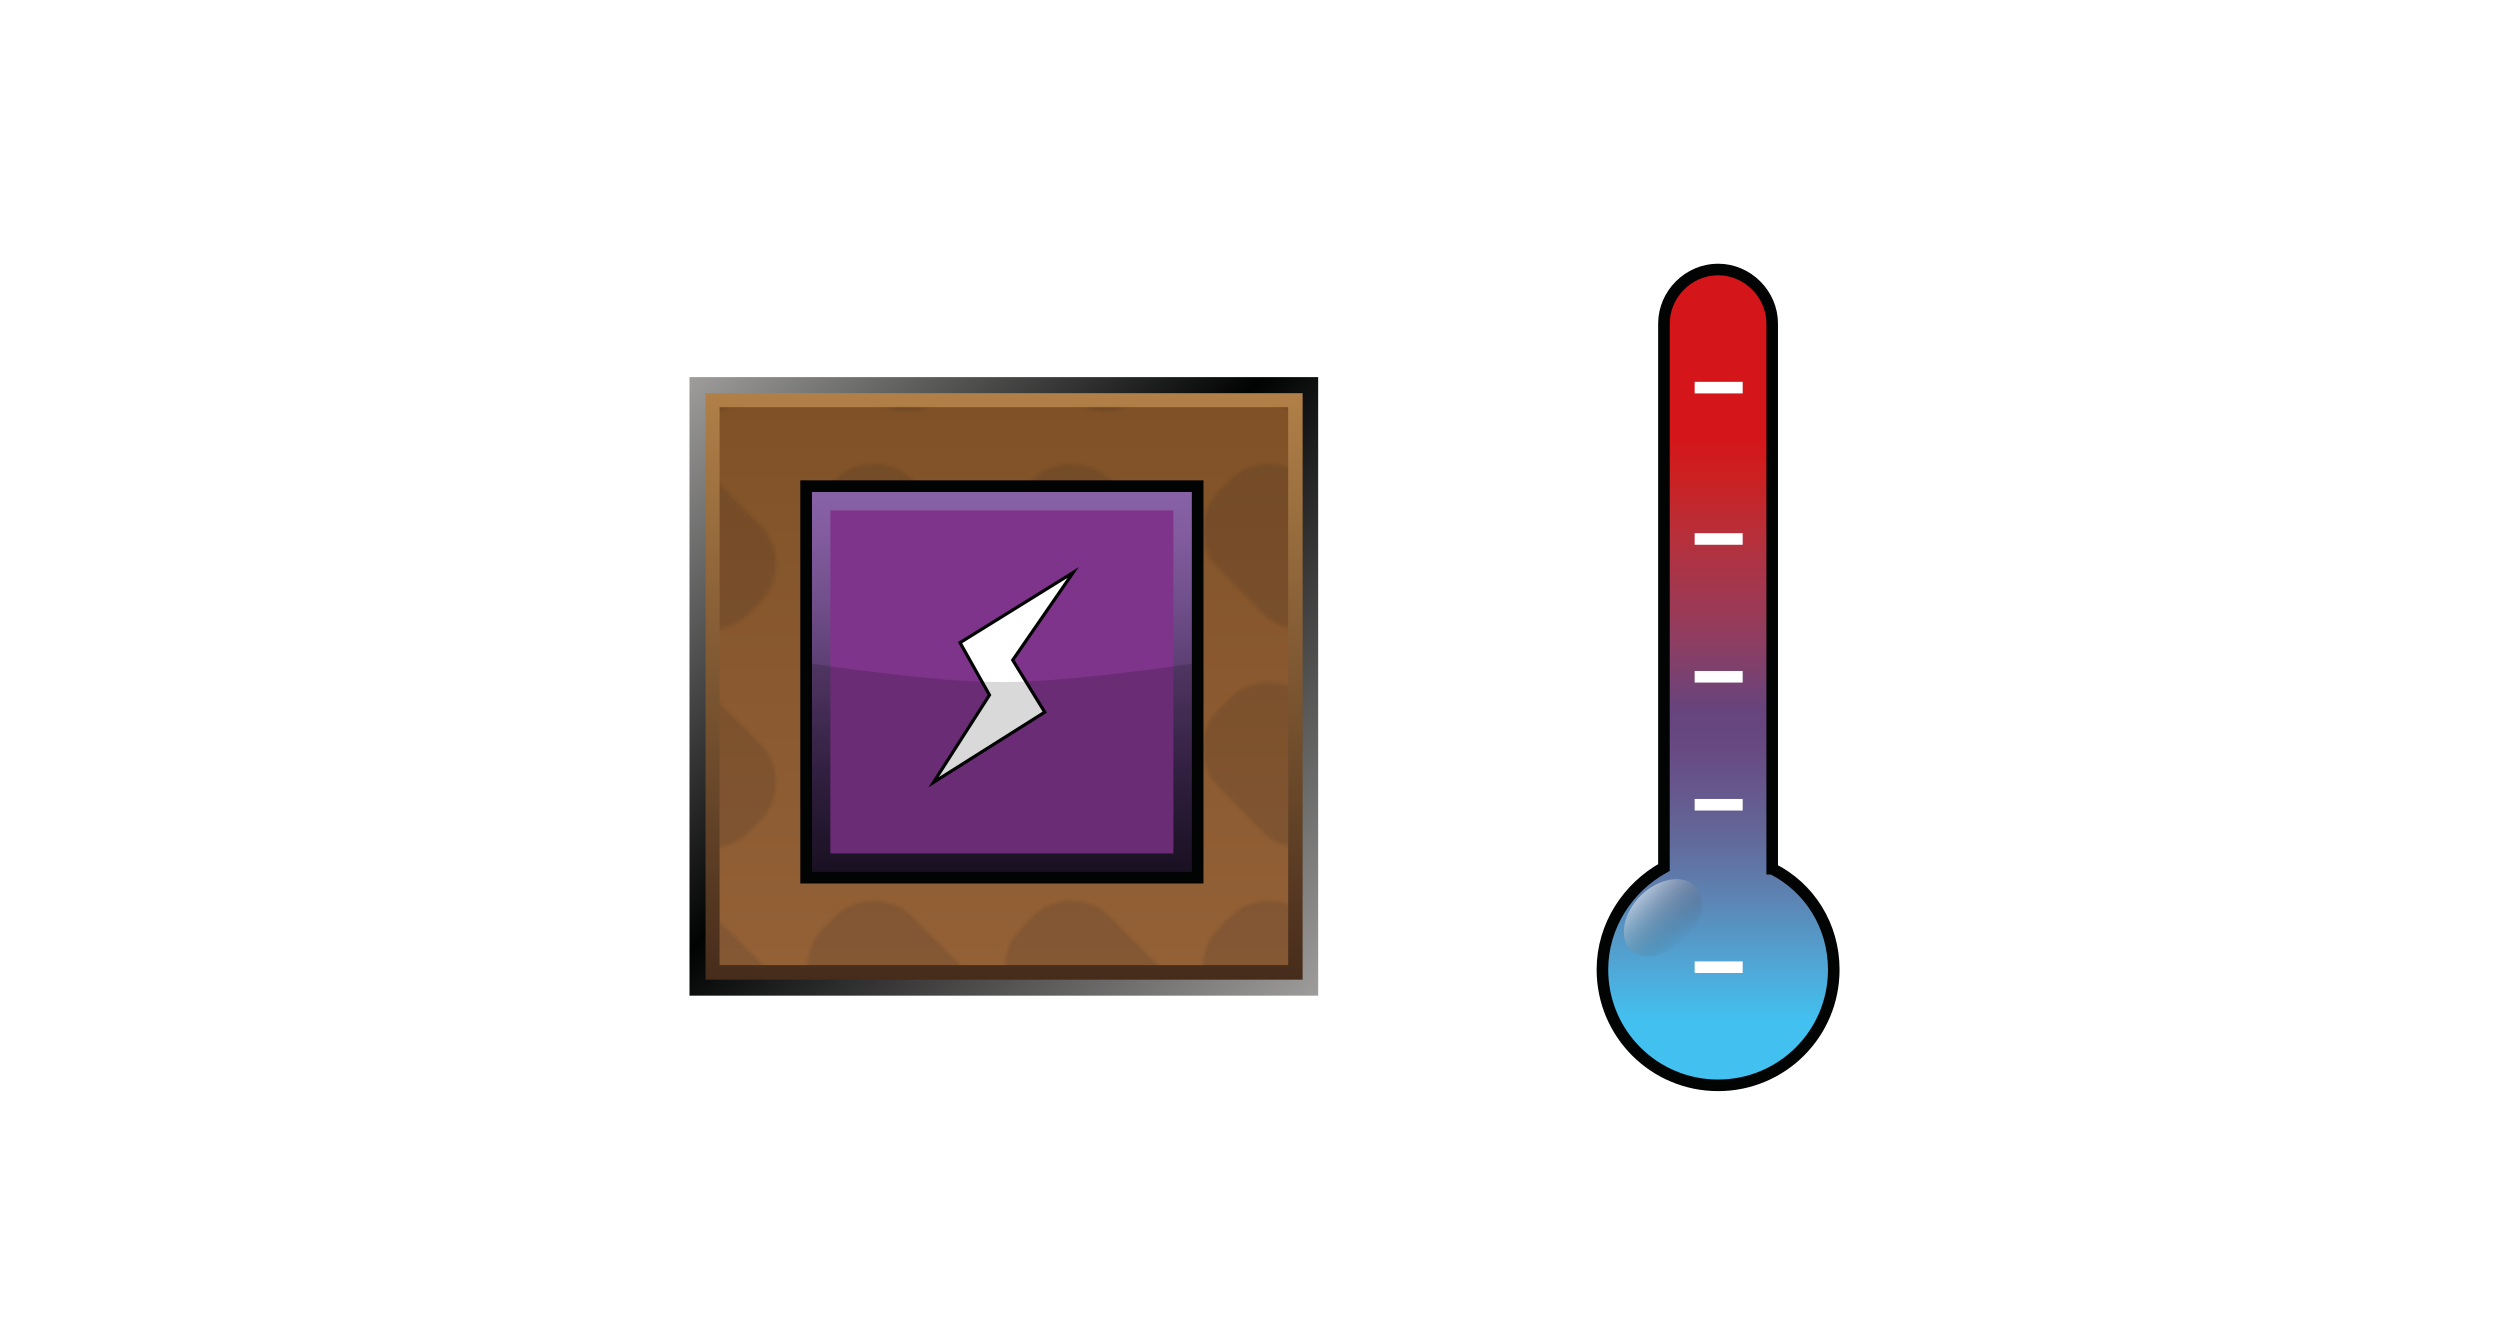 <?xml version="1.0" encoding="UTF-8"?><svg id="Layer" xmlns="http://www.w3.org/2000/svg" xmlns:xlink="http://www.w3.org/1999/xlink" viewBox="0 0 721 379.91"><defs><style>.cls-1{fill:url(#linear-gradient-5);}.cls-1,.cls-2,.cls-3,.cls-4{stroke-miterlimit:10;}.cls-1,.cls-3{stroke-width:3.34px;}.cls-1,.cls-4{stroke:#020303;}.cls-5{fill:url(#linear-gradient-2);}.cls-6,.cls-7{fill:#020303;}.cls-8{fill:#1f1f1e;}.cls-2{opacity:0;stroke:#1d1d1b;}.cls-2,.cls-4{fill:#fff;}.cls-7{opacity:.15;}.cls-7,.cls-9,.cls-10{isolation:isolate;}.cls-11{fill:#7e348b;}.cls-9{fill:url(#linear-gradient-6);opacity:.5;}.cls-10{fill:url(#Nowy_wzorek_2);opacity:.14;}.cls-12,.cls-3{fill:none;}.cls-13{fill:url(#linear-gradient-3);}.cls-14{fill:url(#linear-gradient);}.cls-3{stroke:#fff;}.cls-4{stroke-width:.93px;}.cls-15{fill:url(#linear-gradient-4);}</style><linearGradient id="linear-gradient" x1="379.42" y1="540.52" x2="199.58" y2="360.67" gradientTransform="translate(0 -252.64)" gradientUnits="userSpaceOnUse"><stop offset="0" stop-color="#9e9d9c"/><stop offset=".54" stop-color="#010202"/><stop offset="1" stop-color="#9e9d9c"/></linearGradient><linearGradient id="linear-gradient-2" x1="289.58" y1="535.18" x2="289.58" y2="366.03" gradientTransform="translate(0 -252.64)" gradientUnits="userSpaceOnUse"><stop offset="0" stop-color="#462c1b"/><stop offset="1" stop-color="#b18048"/></linearGradient><linearGradient id="linear-gradient-3" x1="289.51" y1="530.98" x2="289.51" y2="370.08" gradientTransform="translate(0 -252.64)" gradientUnits="userSpaceOnUse"><stop offset="0" stop-color="#946137"/><stop offset="1" stop-color="#805127"/></linearGradient><pattern id="Nowy_wzorek_2" x="0" y="0" width="56.69" height="62.45" patternTransform="translate(.5 .5)" patternUnits="userSpaceOnUse" viewBox="0 0 56.69 62.45"><g><rect class="cls-12" width="56.69" height="62.45"/><g><rect class="cls-12" x="0" y="0" width="56.69" height="62.45"/><g><rect class="cls-12" x="0" y="0" width="56.69" height="62.45"/><g><rect class="cls-12" x="0" y="0" width="56.69" height="62.45"/><path class="cls-8" d="M47.77,25.04c6.04,6.04,6.04,16.12,0,22.16l-3.45,3.45c-6.04,6.04-16.12,6.04-22.45,0l-12.95-13.24c-6.04-6.04-6.04-16.12,0-22.16l3.45-3.45c6.04-6.04,16.12-6.04,22.16,0l13.24,13.24Z"/></g></g></g></g></pattern><linearGradient id="linear-gradient-4" x1="-591.2" y1="-653.13" x2="-513.73" y2="-575.66" gradientTransform="translate(245.16 -628.42) rotate(-45) scale(1 -1)" gradientUnits="userSpaceOnUse"><stop offset="0" stop-color="#1d1327"/><stop offset=".24" stop-color="#372348"/><stop offset=".49" stop-color="#573a6c"/><stop offset=".71" stop-color="#714f8b"/><stop offset=".89" stop-color="#825c9f"/><stop offset="1" stop-color="#8862a6"/></linearGradient><linearGradient id="linear-gradient-5" x1="495.49" y1="-1.92" x2="495.49" y2="233.37" gradientTransform="translate(0 311.09) scale(1 -1)" gradientUnits="userSpaceOnUse"><stop offset=".08" stop-color="#42c0f0"/><stop offset=".15" stop-color="#51a5d4"/><stop offset=".23" stop-color="#5c84b3"/><stop offset=".3" stop-color="#62699b"/><stop offset=".37" stop-color="#66558b"/><stop offset=".42" stop-color="#674880"/><stop offset=".46" stop-color="#67447d"/><stop offset=".55" stop-color="#903d60"/><stop offset=".67" stop-color="#b6303b"/><stop offset=".75" stop-color="#cc2021"/><stop offset=".79" stop-color="#d4161a"/></linearGradient><linearGradient id="linear-gradient-6" x1="485.87" y1="39.99" x2="473.19" y2="52.68" gradientTransform="translate(0 311.09) scale(1 -1)" gradientUnits="userSpaceOnUse"><stop offset="0" stop-color="#1f1f1d" stop-opacity="0"/><stop offset="1" stop-color="#fff"/></linearGradient></defs><rect class="cls-2" x=".5" y=".5" width="720" height="378.91"/><g id="prodBg"><rect id="external-border" class="cls-14" x="198.85" y="108.76" width="181.31" height="178.39"/><rect id="internal-border" class="cls-5" x="203.48" y="113.39" width="172.2" height="169.15"/><rect id="bg" class="cls-13" x="207.53" y="117.44" width="163.97" height="160.9"/><rect id="bgPattern" class="cls-10" x="207.53" y="117.44" width="163.97" height="160.9"/></g><g id="energy"><rect class="cls-6" x="230.81" y="138.53" width="116.27" height="116.27"/><rect class="cls-15" x="234.17" y="141.89" width="109.56" height="109.56"/><polygon class="cls-11" points="338.41 147.2 338.41 246.13 239.48 246.13 239.48 147.2 338.41 147.2"/><polygon class="cls-4" points="276.87 185.34 309.51 165.1 292.07 190.37 301.3 205.38 269.23 225.62 285.36 200.44 276.87 185.34"/><path id="darker" class="cls-7" d="M343.73,251.45h-109.56v-60.05s34.5,5.31,54.73,5.31,54.83-5.31,54.83-5.31v60.05Z"/></g><g id="tempIcon"><path class="cls-1" d="M511.1,250.55V93.33c0-8.52-7.1-15.61-15.61-15.61s-15.61,7.1-15.61,15.61V250.19c-10.29,5.68-17.74,16.68-17.74,29.46,0,18.45,14.91,33.36,33.36,33.36s33.36-14.91,33.36-33.36c0-12.78-7.1-23.78-17.74-29.1Z"/><line class="cls-3" x1="488.74" y1="111.79" x2="502.59" y2="111.79"/><line class="cls-3" x1="488.74" y1="155.44" x2="502.59" y2="155.44"/><line class="cls-3" x1="488.74" y1="195.18" x2="502.59" y2="195.18"/><line class="cls-3" x1="488.74" y1="232.09" x2="502.59" y2="232.09"/><line class="cls-3" x1="488.74" y1="278.94" x2="502.59" y2="278.94"/><path class="cls-9" d="M485.91,270.77c-4.97,5.32-12.07,6.39-15.61,3.19-3.55-3.55-2.13-10.65,2.84-15.61,4.97-4.97,12.07-6.39,15.61-2.84s2.48,10.29-2.84,15.26Z"/></g></svg>
